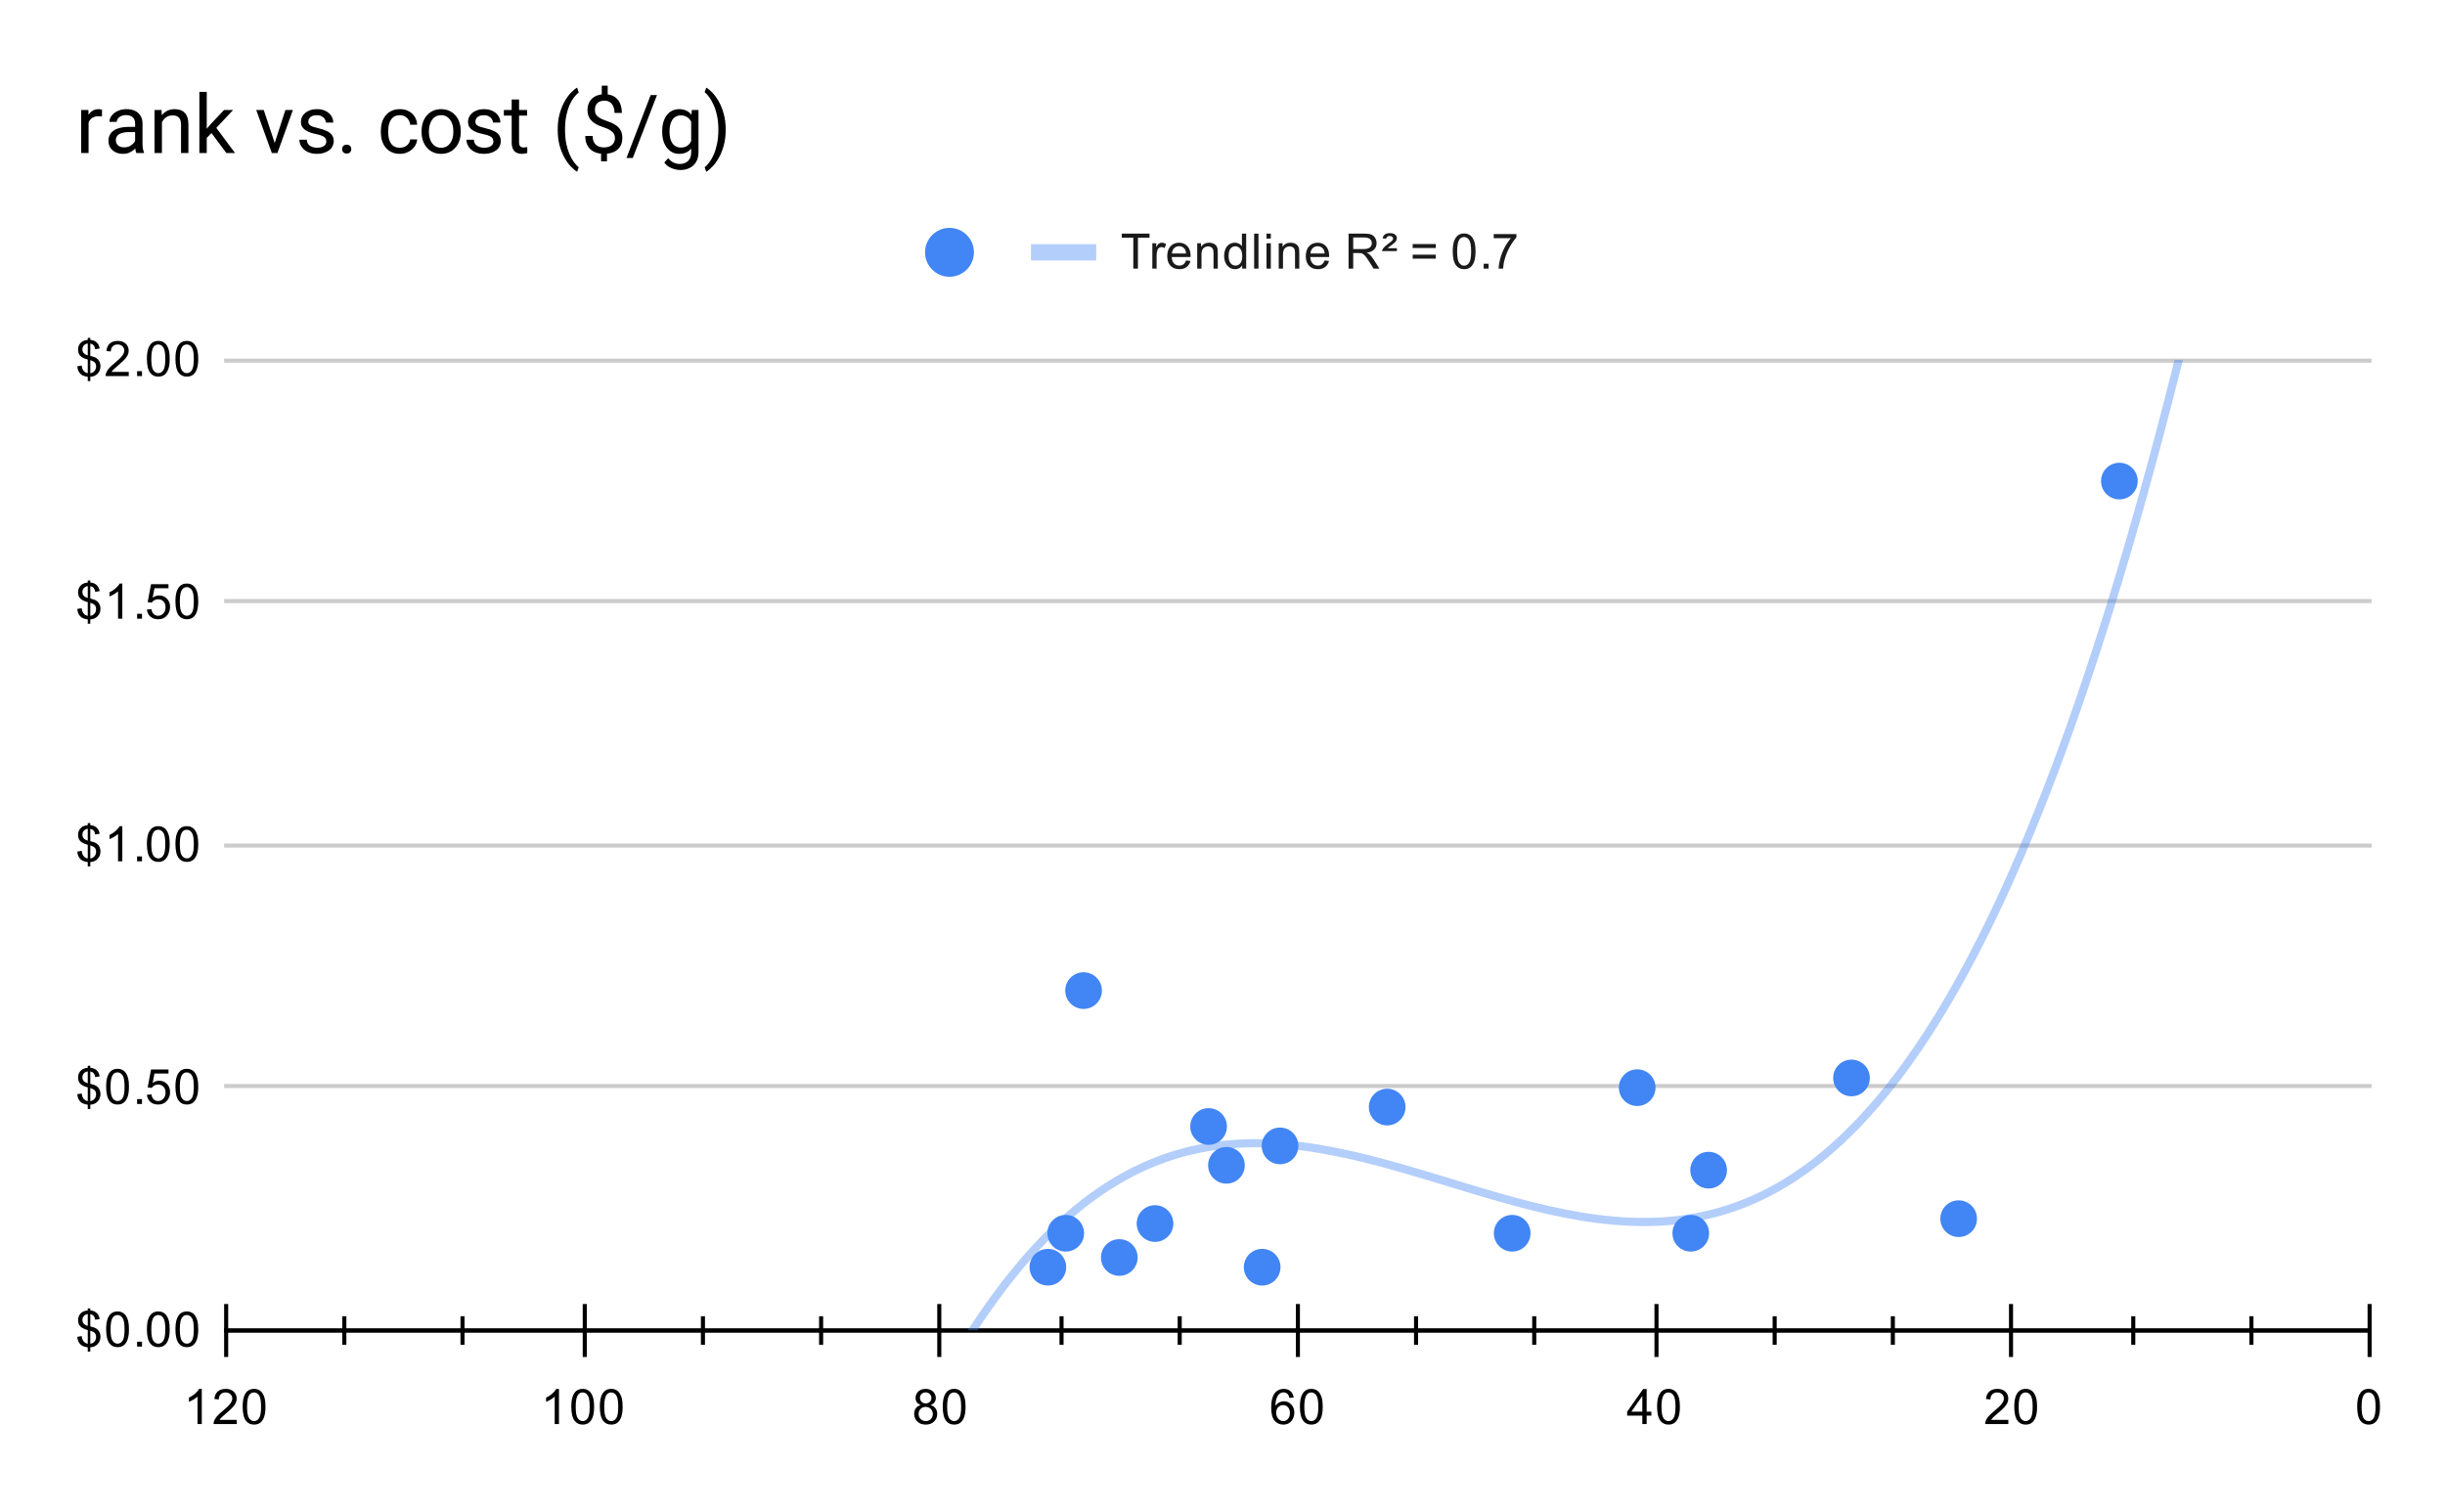 <svg version="1.1" viewBox="0.0 0.0 600.0 371.0" fill="none" stroke="none" stroke-linecap="square" stroke-miterlimit="10" width="600" height="371" xmlns:xlink="http://www.w3.org/1999/xlink" xmlns="http://www.w3.org/2000/svg"><path fill="#ffffff" d="M0 0L600.0 0L600.0 371.0L0 371.0L0 0Z" fill-rule="nonzero"/><path stroke="#000000" stroke-width="1.0" stroke-linecap="butt" stroke-opacity="0.0" d="M552.5 88.5L552.5 326.5" fill-rule="nonzero"/><path stroke="#000000" stroke-width="1.0" stroke-linecap="butt" stroke-opacity="0.0" d="M523.5 88.5L523.5 326.5" fill-rule="nonzero"/><path stroke="#000000" stroke-width="1.0" stroke-linecap="butt" stroke-opacity="0.0" d="M464.5 88.5L464.5 326.5" fill-rule="nonzero"/><path stroke="#000000" stroke-width="1.0" stroke-linecap="butt" stroke-opacity="0.0" d="M435.5 88.5L435.5 326.5" fill-rule="nonzero"/><path stroke="#000000" stroke-width="1.0" stroke-linecap="butt" stroke-opacity="0.0" d="M376.5 88.5L376.5 326.5" fill-rule="nonzero"/><path stroke="#000000" stroke-width="1.0" stroke-linecap="butt" stroke-opacity="0.0" d="M347.5 88.5L347.5 326.5" fill-rule="nonzero"/><path stroke="#000000" stroke-width="1.0" stroke-linecap="butt" stroke-opacity="0.0" d="M289.5 88.5L289.5 326.5" fill-rule="nonzero"/><path stroke="#000000" stroke-width="1.0" stroke-linecap="butt" stroke-opacity="0.0" d="M260.5 88.5L260.5 326.5" fill-rule="nonzero"/><path stroke="#000000" stroke-width="1.0" stroke-linecap="butt" stroke-opacity="0.0" d="M201.5 88.5L201.5 326.5" fill-rule="nonzero"/><path stroke="#000000" stroke-width="1.0" stroke-linecap="butt" stroke-opacity="0.0" d="M172.5 88.5L172.5 326.5" fill-rule="nonzero"/><path stroke="#000000" stroke-width="1.0" stroke-linecap="butt" stroke-opacity="0.0" d="M113.5 88.5L113.5 326.5" fill-rule="nonzero"/><path stroke="#000000" stroke-width="1.0" stroke-linecap="butt" stroke-opacity="0.0" d="M84.5 88.5L84.5 326.5" fill-rule="nonzero"/><path stroke="#333333" stroke-width="1.0" stroke-linecap="butt" d="M55.5 326.5L581.5 326.5" fill-rule="nonzero"/><path stroke="#cccccc" stroke-width="1.0" stroke-linecap="butt" d="M55.5 266.5L581.5 266.5" fill-rule="nonzero"/><path stroke="#cccccc" stroke-width="1.0" stroke-linecap="butt" d="M55.5 207.5L581.5 207.5" fill-rule="nonzero"/><path stroke="#cccccc" stroke-width="1.0" stroke-linecap="butt" d="M55.5 147.5L581.5 147.5" fill-rule="nonzero"/><path stroke="#cccccc" stroke-width="1.0" stroke-linecap="butt" d="M55.5 88.5L581.5 88.5" fill-rule="nonzero"/><path stroke="#000000" stroke-width="1.0" stroke-linecap="butt" stroke-opacity="0.0" d="M55.5 306.5L581.5 306.5" fill-rule="nonzero"/><path stroke="#000000" stroke-width="1.0" stroke-linecap="butt" stroke-opacity="0.0" d="M55.5 286.5L581.5 286.5" fill-rule="nonzero"/><path stroke="#000000" stroke-width="1.0" stroke-linecap="butt" stroke-opacity="0.0" d="M55.5 247.5L581.5 247.5" fill-rule="nonzero"/><path stroke="#000000" stroke-width="1.0" stroke-linecap="butt" stroke-opacity="0.0" d="M55.5 227.5L581.5 227.5" fill-rule="nonzero"/><path stroke="#000000" stroke-width="1.0" stroke-linecap="butt" stroke-opacity="0.0" d="M55.5 187.5L581.5 187.5" fill-rule="nonzero"/><path stroke="#000000" stroke-width="1.0" stroke-linecap="butt" stroke-opacity="0.0" d="M55.5 167.5L581.5 167.5" fill-rule="nonzero"/><path stroke="#000000" stroke-width="1.0" stroke-linecap="butt" stroke-opacity="0.0" d="M55.5 127.5L581.5 127.5" fill-rule="nonzero"/><path stroke="#000000" stroke-width="1.0" stroke-linecap="butt" stroke-opacity="0.0" d="M55.5 108.5L581.5 108.5" fill-rule="nonzero"/><path stroke="#000000" stroke-width="1.0" stroke-linecap="butt" d="M581.5 326.5L55.5 326.5" fill-rule="nonzero"/><clipPath id="id_0"><path d="M55.55 88.283L581.45 88.283L581.45 326.45L55.55 326.45L55.55 88.283Z" clip-rule="nonzero"/></clipPath><path stroke="#4285f4" stroke-width="2.0" stroke-linecap="butt" stroke-opacity="0.4" clip-path="url(#id_0)" d="M0 2197.919C0 2197.919 2.667 2153.652 4.0 2131.896C5.333 2110.141 6.667 2088.64 8.0 2067.385C9.333 2046.131 10.667 2025.129 12.0 2004.37C13.333 1983.611 14.667 1963.101 16.0 1942.831C17.333 1922.562 18.667 1902.539 20.0 1882.753C21.333 1862.968 22.667 1843.426 24.0 1824.119C25.333 1804.811 26.667 1785.745 28.0 1766.91C29.333 1748.075 30.667 1729.478 32.0 1711.11C33.333 1692.742 34.667 1674.609 36.0 1656.702C37.333 1638.795 38.667 1621.12 40.0 1603.668C41.333 1586.216 42.667 1568.994 44.0 1551.992C45.333 1534.989 46.667 1518.213 48.0 1501.655C49.333 1485.097 50.667 1468.762 52.0 1452.641C53.333 1436.521 54.667 1420.621 56.0 1404.933C57.333 1389.245 58.667 1373.775 60.0 1358.514C61.333 1343.253 62.667 1328.206 64.0 1313.366C65.333 1298.525 66.667 1283.897 68.0 1269.471C69.333 1255.046 70.667 1240.83 72.0 1226.814C73.333 1212.798 74.667 1198.989 76.0 1185.377C77.333 1171.764 78.667 1158.356 80.0 1145.141C81.333 1131.927 82.667 1118.914 84.0 1106.092C85.333 1093.27 86.667 1080.646 88.0 1068.21C89.333 1055.775 90.667 1043.534 92.0 1031.479C93.333 1019.425 94.667 1007.562 96.0 995.882C97.333 984.203 98.667 972.712 100.0 961.402C101.333 950.092 102.667 938.967 104.0 928.021C105.333 917.074 106.667 906.311 108.0 895.722C109.333 885.133 110.667 874.725 112.0 864.488C113.333 854.251 114.667 844.192 116.0 834.302C117.333 824.411 118.667 814.696 120.0 805.146C121.333 795.596 122.667 786.218 124.0 777.004C125.333 767.789 126.667 758.743 128.0 749.858C129.333 740.972 130.667 732.253 132.0 723.691C133.333 715.128 134.667 706.73 136.0 698.485C137.333 690.241 138.667 682.157 140.0 674.224C141.333 666.292 142.667 658.517 144.0 650.891C145.333 643.265 146.667 635.794 148.0 628.468C149.333 621.143 150.667 613.969 152.0 606.938C153.333 599.907 154.667 593.025 156.0 586.284C157.333 579.542 158.667 572.946 160.0 566.488C161.333 560.03 162.667 553.715 164.0 547.534C165.333 541.353 166.667 535.313 168.0 529.404C169.333 523.495 170.667 517.724 172.0 512.081C173.333 506.439 174.667 500.93 176.0 495.548C177.333 490.166 178.667 484.915 180.0 479.788C181.333 474.66 182.667 469.662 184.0 464.783C185.333 459.904 186.667 455.152 188.0 450.516C189.333 445.881 190.667 441.369 192.0 436.971C193.333 432.573 194.667 428.295 196.0 424.129C197.333 419.963 198.667 415.915 200.0 411.974C201.333 408.034 202.667 404.209 204.0 400.489C205.333 396.769 206.667 393.161 208.0 389.656C209.333 386.151 210.667 382.754 212.0 379.458C213.333 376.162 214.667 372.971 216.0 369.878C217.333 366.785 218.667 363.795 220.0 360.899C221.333 358.003 222.667 355.207 224.0 352.503C225.333 349.799 226.667 347.192 228.0 344.674C229.333 342.155 230.667 339.732 232.0 337.394C233.333 335.055 234.667 332.809 236.0 330.645C237.333 328.482 238.667 326.407 240.0 324.412C241.333 322.417 242.667 320.508 244.0 318.676C245.333 316.844 246.667 315.095 248.0 313.42C249.333 311.746 250.667 310.151 252.0 308.628C253.333 307.105 254.667 305.659 256.0 304.282C257.333 302.904 258.667 301.601 260.0 300.364C261.333 299.127 262.667 297.961 264.0 296.858C265.333 295.755 266.667 294.721 268.0 293.746C269.333 292.772 270.667 291.864 272.0 291.012C273.333 290.161 274.667 289.372 276.0 288.638C277.333 287.904 278.667 287.229 280.0 286.606C281.333 285.983 282.667 285.418 284.0 284.901C285.333 284.383 286.667 283.92 288.0 283.503C289.333 283.086 290.667 282.72 292.0 282.397C293.333 282.074 294.667 281.8 296.0 281.565C297.333 281.33 298.667 281.142 300.0 280.99C301.333 280.838 302.667 280.729 304.0 280.654C305.333 280.58 306.667 280.545 308.0 280.541C309.333 280.538 310.667 280.571 312.0 280.634C313.333 280.696 314.667 280.792 316.0 280.914C317.333 281.036 318.667 281.189 320.0 281.365C321.333 281.541 322.667 281.746 324.0 281.97C325.333 282.194 326.667 282.445 328.0 282.712C329.333 282.979 330.667 283.268 332.0 283.572C333.333 283.876 334.667 284.2 336.0 284.535C337.333 284.87 338.667 285.223 340.0 285.583C341.333 285.944 342.667 286.318 344.0 286.699C345.333 287.079 346.667 287.471 348.0 287.865C349.333 288.259 350.667 288.662 352.0 289.064C353.333 289.467 354.667 289.875 356.0 290.28C357.333 290.685 358.667 291.093 360.0 291.495C361.333 291.896 362.667 292.298 364.0 292.691C365.333 293.084 366.667 293.474 368.0 293.852C369.333 294.23 370.667 294.602 372.0 294.96C373.333 295.318 374.667 295.667 376.0 295.999C377.333 296.33 378.667 296.65 380.0 296.95C381.333 297.25 382.667 297.535 384.0 297.798C385.333 298.06 386.667 298.305 388.0 298.524C389.333 298.743 390.667 298.941 392.0 299.111C393.333 299.281 394.667 299.428 396.0 299.543C397.333 299.658 398.667 299.747 400.0 299.801C401.333 299.856 402.667 299.881 404.0 299.87C405.333 299.858 406.667 299.815 408.0 299.731C409.333 299.647 410.667 299.529 412.0 299.367C413.333 299.206 414.667 299.007 416.0 298.762C417.333 298.517 418.667 298.232 420.0 297.898C421.333 297.564 422.667 297.187 424.0 296.758C425.333 296.329 426.667 295.854 428.0 295.324C429.333 294.795 430.667 294.216 432.0 293.58C433.333 292.944 434.667 292.257 436.0 291.508C437.333 290.76 438.667 289.958 440.0 289.092C441.333 288.226 442.667 287.302 444.0 286.313C445.333 285.324 446.667 284.274 448.0 283.155C449.333 282.036 450.667 280.854 452.0 279.6C453.333 278.347 454.667 277.027 456.0 275.632C457.333 274.238 458.667 272.774 460.0 271.233C461.333 269.692 462.667 268.079 464.0 266.386C465.333 264.693 466.667 262.925 468.0 261.074C469.333 259.222 470.667 257.294 472.0 255.279C473.333 253.264 474.667 251.168 476.0 248.984C477.333 246.8 478.667 244.532 480.0 242.173C481.333 239.813 482.667 237.368 484.0 234.827C485.333 232.287 486.667 229.658 488.0 226.931C489.333 224.204 490.667 221.385 492.0 218.466C493.333 215.547 494.667 212.533 496.0 209.415C497.333 206.298 498.667 203.083 500.0 199.762C501.333 196.441 502.667 193.019 504.0 189.488C505.333 185.958 506.667 182.324 508.0 178.578C509.333 174.832 510.667 170.98 512.0 167.013C513.333 163.046 514.667 158.97 516.0 154.776C517.333 150.583 518.667 146.277 520.0 141.851C521.333 137.425 522.667 132.884 524.0 128.22C525.333 123.555 526.667 118.773 528.0 113.865C529.333 108.957 530.667 103.928 532.0 98.77C533.333 93.613 534.667 88.331 536.0 82.918C537.333 77.505 538.667 71.965 540.0 66.291C541.333 60.617 542.667 54.813 544.0 48.872C545.333 42.931 546.667 36.858 548.0 30.644C549.333 24.43 550.667 18.082 552.0 11.589C553.333 5.097 554.667 -1.532 556.0 -8.308C557.333 -15.085 558.667 -22.001 560.0 -29.067C561.333 -36.133 562.667 -43.342 564.0 -50.704C565.333 -58.065 566.667 -65.573 568.0 -73.235C569.333 -80.898 570.667 -88.71 572.0 -96.679C573.333 -104.649 574.667 -112.77 576.0 -121.053C577.333 -129.335 580.0 -146.373 580.0 -146.373" fill-rule="nonzero"/><path fill="#4285f4" clip-path="url(#id_0)" d="M524.595 118.054C524.595 120.539 522.58 122.554 520.095 122.554C517.61 122.554 515.595 120.539 515.595 118.054C515.595 115.569 517.61 113.554 520.095 113.554C522.58 113.554 524.595 115.569 524.595 118.054Z" fill-rule="nonzero"/><path fill="#4285f4" clip-path="url(#id_0)" d="M485.152 299.061C485.152 301.546 483.138 303.561 480.652 303.561C478.167 303.561 476.152 301.546 476.152 299.061C476.152 296.576 478.167 294.561 480.652 294.561C483.138 294.561 485.152 296.576 485.152 299.061Z" fill-rule="nonzero"/><path fill="#4285f4" clip-path="url(#id_0)" d="M458.858 264.527C458.858 267.012 456.843 269.027 454.358 269.027C451.872 269.027 449.858 267.012 449.858 264.527C449.858 262.041 451.872 260.027 454.358 260.027C456.843 260.027 458.858 262.041 458.858 264.527Z" fill-rule="nonzero"/><path fill="#4285f4" clip-path="url(#id_0)" d="M423.798 287.152C423.798 289.638 421.783 291.652 419.298 291.652C416.812 291.652 414.798 289.638 414.798 287.152C414.798 284.667 416.812 282.652 419.298 282.652C421.783 282.652 423.798 284.667 423.798 287.152Z" fill-rule="nonzero"/><path fill="#4285f4" clip-path="url(#id_0)" d="M419.415 302.633C419.415 305.119 417.4 307.133 414.915 307.133C412.43 307.133 410.415 305.119 410.415 302.633C410.415 300.148 412.43 298.133 414.915 298.133C417.4 298.133 419.415 300.148 419.415 302.633Z" fill-rule="nonzero"/><path fill="#4285f4" clip-path="url(#id_0)" d="M406.267 266.908C406.267 269.394 404.253 271.408 401.767 271.408C399.282 271.408 397.267 269.394 397.267 266.908C397.267 264.423 399.282 262.408 401.767 262.408C404.253 262.408 406.267 264.423 406.267 266.908Z" fill-rule="nonzero"/><path fill="#4285f4" clip-path="url(#id_0)" d="M375.59 302.633C375.59 305.119 373.575 307.133 371.09 307.133C368.605 307.133 366.59 305.119 366.59 302.633C366.59 300.148 368.605 298.133 371.09 298.133C373.575 298.133 375.59 300.148 375.59 302.633Z" fill-rule="nonzero"/><path fill="#4285f4" clip-path="url(#id_0)" d="M344.913 271.672C344.913 274.157 342.898 276.172 340.413 276.172C337.927 276.172 335.913 274.157 335.913 271.672C335.913 269.186 337.927 267.172 340.413 267.172C342.898 267.172 344.913 269.186 344.913 271.672Z" fill-rule="nonzero"/><path fill="#4285f4" clip-path="url(#id_0)" d="M318.618 281.198C318.618 283.684 316.603 285.698 314.118 285.698C311.632 285.698 309.618 283.684 309.618 281.198C309.618 278.713 311.632 276.698 314.118 276.698C316.603 276.698 318.618 278.713 318.618 281.198Z" fill-rule="nonzero"/><path fill="#4285f4" clip-path="url(#id_0)" d="M314.235 310.969C314.235 313.454 312.22 315.469 309.735 315.469C307.25 315.469 305.235 313.454 305.235 310.969C305.235 308.484 307.25 306.469 309.735 306.469C312.22 306.469 314.235 308.484 314.235 310.969Z" fill-rule="nonzero"/><path fill="#4285f4" clip-path="url(#id_0)" d="M305.47 285.962C305.47 288.447 303.455 290.462 300.97 290.462C298.485 290.462 296.47 288.447 296.47 285.962C296.47 283.476 298.485 281.462 300.97 281.462C303.455 281.462 305.47 283.476 305.47 285.962Z" fill-rule="nonzero"/><path fill="#4285f4" clip-path="url(#id_0)" d="M301.087 276.435C301.087 278.92 299.073 280.935 296.587 280.935C294.102 280.935 292.087 278.92 292.087 276.435C292.087 273.95 294.102 271.935 296.587 271.935C299.073 271.935 301.087 273.95 301.087 276.435Z" fill-rule="nonzero"/><path fill="#4285f4" clip-path="url(#id_0)" d="M287.94 300.252C287.94 302.737 285.925 304.752 283.44 304.752C280.955 304.752 278.94 302.737 278.94 300.252C278.94 297.766 280.955 295.752 283.44 295.752C285.925 295.752 287.94 297.766 287.94 300.252Z" fill-rule="nonzero"/><path fill="#4285f4" clip-path="url(#id_0)" d="M279.175 308.587C279.175 311.073 277.16 313.087 274.675 313.087C272.19 313.087 270.175 311.073 270.175 308.587C270.175 306.102 272.19 304.087 274.675 304.087C277.16 304.087 279.175 306.102 279.175 308.587Z" fill-rule="nonzero"/><path fill="#4285f4" clip-path="url(#id_0)" d="M270.41 243.092C270.41 245.577 268.395 247.592 265.91 247.592C263.425 247.592 261.41 245.577 261.41 243.092C261.41 240.606 263.425 238.592 265.91 238.592C268.395 238.592 270.41 240.606 270.41 243.092Z" fill-rule="nonzero"/><path fill="#4285f4" clip-path="url(#id_0)" d="M266.027 302.633C266.027 305.119 264.013 307.133 261.527 307.133C259.042 307.133 257.027 305.119 257.027 302.633C257.027 300.148 259.042 298.133 261.527 298.133C264.013 298.133 266.027 300.148 266.027 302.633Z" fill-rule="nonzero"/><path fill="#4285f4" clip-path="url(#id_0)" d="M261.645 310.969C261.645 313.454 259.63 315.469 257.145 315.469C254.66 315.469 252.645 313.454 252.645 310.969C252.645 308.484 254.66 306.469 257.145 306.469C259.63 306.469 261.645 308.484 261.645 310.969Z" fill-rule="nonzero"/><path stroke="#000000" stroke-width="1.0" stroke-linecap="butt" d="M552.5 329.5L552.5 323.5" fill-rule="nonzero"/><path stroke="#000000" stroke-width="1.0" stroke-linecap="butt" d="M523.5 329.5L523.5 323.5" fill-rule="nonzero"/><path stroke="#000000" stroke-width="1.0" stroke-linecap="butt" d="M464.5 329.5L464.5 323.5" fill-rule="nonzero"/><path stroke="#000000" stroke-width="1.0" stroke-linecap="butt" d="M435.5 329.5L435.5 323.5" fill-rule="nonzero"/><path stroke="#000000" stroke-width="1.0" stroke-linecap="butt" d="M376.5 329.5L376.5 323.5" fill-rule="nonzero"/><path stroke="#000000" stroke-width="1.0" stroke-linecap="butt" d="M347.5 329.5L347.5 323.5" fill-rule="nonzero"/><path stroke="#000000" stroke-width="1.0" stroke-linecap="butt" d="M289.5 329.5L289.5 323.5" fill-rule="nonzero"/><path stroke="#000000" stroke-width="1.0" stroke-linecap="butt" d="M260.5 329.5L260.5 323.5" fill-rule="nonzero"/><path stroke="#000000" stroke-width="1.0" stroke-linecap="butt" d="M201.5 329.5L201.5 323.5" fill-rule="nonzero"/><path stroke="#000000" stroke-width="1.0" stroke-linecap="butt" d="M172.5 329.5L172.5 323.5" fill-rule="nonzero"/><path stroke="#000000" stroke-width="1.0" stroke-linecap="butt" d="M113.5 329.5L113.5 323.5" fill-rule="nonzero"/><path stroke="#000000" stroke-width="1.0" stroke-linecap="butt" d="M84.5 329.5L84.5 323.5" fill-rule="nonzero"/><path stroke="#000000" stroke-width="1.0" stroke-linecap="butt" d="M581.5 332.5L581.5 320.5" fill-rule="nonzero"/><path stroke="#000000" stroke-width="1.0" stroke-linecap="butt" d="M493.5 332.5L493.5 320.5" fill-rule="nonzero"/><path stroke="#000000" stroke-width="1.0" stroke-linecap="butt" d="M406.5 332.5L406.5 320.5" fill-rule="nonzero"/><path stroke="#000000" stroke-width="1.0" stroke-linecap="butt" d="M318.5 332.5L318.5 320.5" fill-rule="nonzero"/><path stroke="#000000" stroke-width="1.0" stroke-linecap="butt" d="M230.5 332.5L230.5 320.5" fill-rule="nonzero"/><path stroke="#000000" stroke-width="1.0" stroke-linecap="butt" d="M143.5 332.5L143.5 320.5" fill-rule="nonzero"/><path stroke="#000000" stroke-width="1.0" stroke-linecap="butt" d="M55.5 332.5L55.5 320.5" fill-rule="nonzero"/><path fill="#000000" d="M21.534 331.684L21.534 330.637Q20.753 330.528 20.253 330.278Q19.753 330.028 19.394 329.466Q19.034 328.887 18.972 328.059L20.034 327.872Q20.159 328.716 20.472 329.106Q20.925 329.669 21.534 329.747L21.534 326.387Q20.894 326.262 20.206 325.872Q19.706 325.591 19.425 325.106Q19.159 324.606 19.159 323.966Q19.159 322.841 19.956 322.153Q20.488 321.684 21.534 321.575L21.534 321.075L22.159 321.075L22.159 321.575Q23.081 321.653 23.613 322.106Q24.316 322.684 24.456 323.684L23.363 323.856Q23.269 323.231 22.972 322.903Q22.675 322.575 22.159 322.466L22.159 325.497Q22.956 325.7 23.222 325.809Q23.706 326.028 24.019 326.341Q24.331 326.653 24.488 327.091Q24.659 327.512 24.659 328.012Q24.659 329.106 23.956 329.841Q23.269 330.575 22.159 330.622L22.159 331.684L21.534 331.684ZM21.534 322.45Q20.925 322.544 20.566 322.95Q20.222 323.341 20.222 323.887Q20.222 324.419 20.519 324.794Q20.816 325.153 21.534 325.372L21.534 322.45ZM22.159 329.747Q22.769 329.669 23.175 329.216Q23.581 328.747 23.581 328.075Q23.581 327.497 23.284 327.153Q23.003 326.809 22.159 326.528L22.159 329.747ZM26.05 326.216Q26.05 324.684 26.363 323.762Q26.675 322.825 27.284 322.325Q27.909 321.825 28.847 321.825Q29.534 321.825 30.05 322.106Q30.581 322.387 30.925 322.919Q31.269 323.434 31.456 324.184Q31.644 324.934 31.644 326.216Q31.644 327.731 31.331 328.653Q31.034 329.575 30.409 330.091Q29.8 330.591 28.847 330.591Q27.613 330.591 26.894 329.7Q26.05 328.637 26.05 326.216ZM27.128 326.216Q27.128 328.325 27.628 329.028Q28.128 329.731 28.847 329.731Q29.581 329.731 30.066 329.028Q30.566 328.325 30.566 326.216Q30.566 324.091 30.066 323.403Q29.581 322.7 28.831 322.7Q28.113 322.7 27.675 323.309Q27.128 324.091 27.128 326.216ZM33.644 330.45L33.644 329.247L34.847 329.247L34.847 330.45L33.644 330.45ZM36.05 326.216Q36.05 324.684 36.362 323.762Q36.675 322.825 37.284 322.325Q37.909 321.825 38.847 321.825Q39.534 321.825 40.05 322.106Q40.581 322.387 40.925 322.919Q41.269 323.434 41.456 324.184Q41.644 324.934 41.644 326.216Q41.644 327.731 41.331 328.653Q41.034 329.575 40.409 330.091Q39.8 330.591 38.847 330.591Q37.612 330.591 36.894 329.7Q36.05 328.637 36.05 326.216ZM37.128 326.216Q37.128 328.325 37.628 329.028Q38.128 329.731 38.847 329.731Q39.581 329.731 40.066 329.028Q40.566 328.325 40.566 326.216Q40.566 324.091 40.066 323.403Q39.581 322.7 38.831 322.7Q38.112 322.7 37.675 323.309Q37.128 324.091 37.128 326.216ZM43.05 326.216Q43.05 324.684 43.362 323.762Q43.675 322.825 44.284 322.325Q44.909 321.825 45.847 321.825Q46.534 321.825 47.05 322.106Q47.581 322.387 47.925 322.919Q48.269 323.434 48.456 324.184Q48.644 324.934 48.644 326.216Q48.644 327.731 48.331 328.653Q48.034 329.575 47.409 330.091Q46.8 330.591 45.847 330.591Q44.612 330.591 43.894 329.7Q43.05 328.637 43.05 326.216ZM44.128 326.216Q44.128 328.325 44.628 329.028Q45.128 329.731 45.847 329.731Q46.581 329.731 47.066 329.028Q47.566 328.325 47.566 326.216Q47.566 324.091 47.066 323.403Q46.581 322.7 45.831 322.7Q45.112 322.7 44.675 323.309Q44.128 324.091 44.128 326.216Z" fill-rule="nonzero"/><path fill="#000000" d="M21.534 272.143L21.534 271.096Q20.753 270.986 20.253 270.736Q19.753 270.486 19.394 269.924Q19.034 269.346 18.972 268.518L20.034 268.33Q20.159 269.174 20.472 269.565Q20.925 270.127 21.534 270.205L21.534 266.846Q20.894 266.721 20.206 266.33Q19.706 266.049 19.425 265.565Q19.159 265.065 19.159 264.424Q19.159 263.299 19.956 262.611Q20.488 262.143 21.534 262.033L21.534 261.533L22.159 261.533L22.159 262.033Q23.081 262.111 23.613 262.565Q24.316 263.143 24.456 264.143L23.363 264.315Q23.269 263.69 22.972 263.361Q22.675 263.033 22.159 262.924L22.159 265.955Q22.956 266.158 23.222 266.268Q23.706 266.486 24.019 266.799Q24.331 267.111 24.488 267.549Q24.659 267.971 24.659 268.471Q24.659 269.565 23.956 270.299Q23.269 271.033 22.159 271.08L22.159 272.143L21.534 272.143ZM21.534 262.908Q20.925 263.002 20.566 263.408Q20.222 263.799 20.222 264.346Q20.222 264.877 20.519 265.252Q20.816 265.611 21.534 265.83L21.534 262.908ZM22.159 270.205Q22.769 270.127 23.175 269.674Q23.581 269.205 23.581 268.533Q23.581 267.955 23.284 267.611Q23.003 267.268 22.159 266.986L22.159 270.205ZM26.05 266.674Q26.05 265.143 26.363 264.221Q26.675 263.283 27.284 262.783Q27.909 262.283 28.847 262.283Q29.534 262.283 30.05 262.565Q30.581 262.846 30.925 263.377Q31.269 263.893 31.456 264.643Q31.644 265.393 31.644 266.674Q31.644 268.19 31.331 269.111Q31.034 270.033 30.409 270.549Q29.8 271.049 28.847 271.049Q27.613 271.049 26.894 270.158Q26.05 269.096 26.05 266.674ZM27.128 266.674Q27.128 268.783 27.628 269.486Q28.128 270.19 28.847 270.19Q29.581 270.19 30.066 269.486Q30.566 268.783 30.566 266.674Q30.566 264.549 30.066 263.861Q29.581 263.158 28.831 263.158Q28.113 263.158 27.675 263.768Q27.128 264.549 27.128 266.674ZM33.644 270.908L33.644 269.705L34.847 269.705L34.847 270.908L33.644 270.908ZM36.05 268.658L37.159 268.565Q37.284 269.377 37.722 269.783Q38.175 270.19 38.816 270.19Q39.566 270.19 40.097 269.611Q40.628 269.033 40.628 268.096Q40.628 267.19 40.112 266.674Q39.612 266.143 38.784 266.143Q38.284 266.143 37.862 266.377Q37.456 266.611 37.222 266.971L36.237 266.846L37.066 262.44L41.347 262.44L41.347 263.44L37.909 263.44L37.456 265.752Q38.222 265.205 39.066 265.205Q40.191 265.205 40.956 265.986Q41.737 266.768 41.737 268.002Q41.737 269.158 41.066 270.018Q40.237 271.049 38.816 271.049Q37.644 271.049 36.894 270.393Q36.159 269.736 36.05 268.658ZM43.05 266.674Q43.05 265.143 43.362 264.221Q43.675 263.283 44.284 262.783Q44.909 262.283 45.847 262.283Q46.534 262.283 47.05 262.565Q47.581 262.846 47.925 263.377Q48.269 263.893 48.456 264.643Q48.644 265.393 48.644 266.674Q48.644 268.19 48.331 269.111Q48.034 270.033 47.409 270.549Q46.8 271.049 45.847 271.049Q44.612 271.049 43.894 270.158Q43.05 269.096 43.05 266.674ZM44.128 266.674Q44.128 268.783 44.628 269.486Q45.128 270.19 45.847 270.19Q46.581 270.19 47.066 269.486Q47.566 268.783 47.566 266.674Q47.566 264.549 47.066 263.861Q46.581 263.158 45.831 263.158Q45.112 263.158 44.675 263.768Q44.128 264.549 44.128 266.674Z" fill-rule="nonzero"/><path fill="#000000" d="M21.534 212.601L21.534 211.554Q20.753 211.445 20.253 211.195Q19.753 210.945 19.394 210.382Q19.034 209.804 18.972 208.976L20.034 208.789Q20.159 209.632 20.472 210.023Q20.925 210.585 21.534 210.664L21.534 207.304Q20.894 207.179 20.206 206.789Q19.706 206.507 19.425 206.023Q19.159 205.523 19.159 204.882Q19.159 203.757 19.956 203.07Q20.488 202.601 21.534 202.492L21.534 201.992L22.159 201.992L22.159 202.492Q23.081 202.57 23.613 203.023Q24.316 203.601 24.456 204.601L23.363 204.773Q23.269 204.148 22.972 203.82Q22.675 203.492 22.159 203.382L22.159 206.414Q22.956 206.617 23.222 206.726Q23.706 206.945 24.019 207.257Q24.331 207.57 24.488 208.007Q24.659 208.429 24.659 208.929Q24.659 210.023 23.956 210.757Q23.269 211.492 22.159 211.539L22.159 212.601L21.534 212.601ZM21.534 203.367Q20.925 203.46 20.566 203.867Q20.222 204.257 20.222 204.804Q20.222 205.335 20.519 205.71Q20.816 206.07 21.534 206.289L21.534 203.367ZM22.159 210.664Q22.769 210.585 23.175 210.132Q23.581 209.664 23.581 208.992Q23.581 208.414 23.284 208.07Q23.003 207.726 22.159 207.445L22.159 210.664ZM30.019 211.367L28.972 211.367L28.972 204.648Q28.581 205.007 27.956 205.382Q27.347 205.742 26.863 205.914L26.863 204.898Q27.738 204.476 28.394 203.898Q29.066 203.304 29.347 202.742L30.019 202.742L30.019 211.367ZM33.644 211.367L33.644 210.164L34.847 210.164L34.847 211.367L33.644 211.367ZM36.05 207.132Q36.05 205.601 36.362 204.679Q36.675 203.742 37.284 203.242Q37.909 202.742 38.847 202.742Q39.534 202.742 40.05 203.023Q40.581 203.304 40.925 203.835Q41.269 204.351 41.456 205.101Q41.644 205.851 41.644 207.132Q41.644 208.648 41.331 209.57Q41.034 210.492 40.409 211.007Q39.8 211.507 38.847 211.507Q37.612 211.507 36.894 210.617Q36.05 209.554 36.05 207.132ZM37.128 207.132Q37.128 209.242 37.628 209.945Q38.128 210.648 38.847 210.648Q39.581 210.648 40.066 209.945Q40.566 209.242 40.566 207.132Q40.566 205.007 40.066 204.32Q39.581 203.617 38.831 203.617Q38.112 203.617 37.675 204.226Q37.128 205.007 37.128 207.132ZM43.05 207.132Q43.05 205.601 43.362 204.679Q43.675 203.742 44.284 203.242Q44.909 202.742 45.847 202.742Q46.534 202.742 47.05 203.023Q47.581 203.304 47.925 203.835Q48.269 204.351 48.456 205.101Q48.644 205.851 48.644 207.132Q48.644 208.648 48.331 209.57Q48.034 210.492 47.409 211.007Q46.8 211.507 45.847 211.507Q44.612 211.507 43.894 210.617Q43.05 209.554 43.05 207.132ZM44.128 207.132Q44.128 209.242 44.628 209.945Q45.128 210.648 45.847 210.648Q46.581 210.648 47.066 209.945Q47.566 209.242 47.566 207.132Q47.566 205.007 47.066 204.32Q46.581 203.617 45.831 203.617Q45.112 203.617 44.675 204.226Q44.128 205.007 44.128 207.132Z" fill-rule="nonzero"/><path fill="#000000" d="M21.534 153.059L21.534 152.012Q20.753 151.903 20.253 151.653Q19.753 151.403 19.394 150.841Q19.034 150.262 18.972 149.434L20.034 149.247Q20.159 150.091 20.472 150.481Q20.925 151.044 21.534 151.122L21.534 147.762Q20.894 147.637 20.206 147.247Q19.706 146.966 19.425 146.481Q19.159 145.981 19.159 145.341Q19.159 144.216 19.956 143.528Q20.488 143.059 21.534 142.95L21.534 142.45L22.159 142.45L22.159 142.95Q23.081 143.028 23.613 143.481Q24.316 144.059 24.456 145.059L23.363 145.231Q23.269 144.606 22.972 144.278Q22.675 143.95 22.159 143.841L22.159 146.872Q22.956 147.075 23.222 147.184Q23.706 147.403 24.019 147.716Q24.331 148.028 24.488 148.466Q24.659 148.887 24.659 149.387Q24.659 150.481 23.956 151.216Q23.269 151.95 22.159 151.997L22.159 153.059L21.534 153.059ZM21.534 143.825Q20.925 143.919 20.566 144.325Q20.222 144.716 20.222 145.262Q20.222 145.794 20.519 146.169Q20.816 146.528 21.534 146.747L21.534 143.825ZM22.159 151.122Q22.769 151.044 23.175 150.591Q23.581 150.122 23.581 149.45Q23.581 148.872 23.284 148.528Q23.003 148.184 22.159 147.903L22.159 151.122ZM30.019 151.825L28.972 151.825L28.972 145.106Q28.581 145.466 27.956 145.841Q27.347 146.2 26.863 146.372L26.863 145.356Q27.738 144.934 28.394 144.356Q29.066 143.762 29.347 143.2L30.019 143.2L30.019 151.825ZM33.644 151.825L33.644 150.622L34.847 150.622L34.847 151.825L33.644 151.825ZM36.05 149.575L37.159 149.481Q37.284 150.294 37.722 150.7Q38.175 151.106 38.816 151.106Q39.566 151.106 40.097 150.528Q40.628 149.95 40.628 149.012Q40.628 148.106 40.112 147.591Q39.612 147.059 38.784 147.059Q38.284 147.059 37.862 147.294Q37.456 147.528 37.222 147.887L36.237 147.762L37.066 143.356L41.347 143.356L41.347 144.356L37.909 144.356L37.456 146.669Q38.222 146.122 39.066 146.122Q40.191 146.122 40.956 146.903Q41.737 147.684 41.737 148.919Q41.737 150.075 41.066 150.934Q40.237 151.966 38.816 151.966Q37.644 151.966 36.894 151.309Q36.159 150.653 36.05 149.575ZM43.05 147.591Q43.05 146.059 43.362 145.137Q43.675 144.2 44.284 143.7Q44.909 143.2 45.847 143.2Q46.534 143.2 47.05 143.481Q47.581 143.762 47.925 144.294Q48.269 144.809 48.456 145.559Q48.644 146.309 48.644 147.591Q48.644 149.106 48.331 150.028Q48.034 150.95 47.409 151.466Q46.8 151.966 45.847 151.966Q44.612 151.966 43.894 151.075Q43.05 150.012 43.05 147.591ZM44.128 147.591Q44.128 149.7 44.628 150.403Q45.128 151.106 45.847 151.106Q46.581 151.106 47.066 150.403Q47.566 149.7 47.566 147.591Q47.566 145.466 47.066 144.778Q46.581 144.075 45.831 144.075Q45.112 144.075 44.675 144.684Q44.128 145.466 44.128 147.591Z" fill-rule="nonzero"/><path fill="#000000" d="M21.534 93.518L21.534 92.471Q20.753 92.361 20.253 92.111Q19.753 91.861 19.394 91.299Q19.034 90.721 18.972 89.893L20.034 89.705Q20.159 90.549 20.472 90.94Q20.925 91.502 21.534 91.58L21.534 88.221Q20.894 88.096 20.206 87.705Q19.706 87.424 19.425 86.94Q19.159 86.44 19.159 85.799Q19.159 84.674 19.956 83.986Q20.488 83.518 21.534 83.408L21.534 82.908L22.159 82.908L22.159 83.408Q23.081 83.486 23.613 83.94Q24.316 84.518 24.456 85.518L23.363 85.69Q23.269 85.065 22.972 84.736Q22.675 84.408 22.159 84.299L22.159 87.33Q22.956 87.533 23.222 87.643Q23.706 87.861 24.019 88.174Q24.331 88.486 24.488 88.924Q24.659 89.346 24.659 89.846Q24.659 90.94 23.956 91.674Q23.269 92.408 22.159 92.455L22.159 93.518L21.534 93.518ZM21.534 84.283Q20.925 84.377 20.566 84.783Q20.222 85.174 20.222 85.721Q20.222 86.252 20.519 86.627Q20.816 86.986 21.534 87.205L21.534 84.283ZM22.159 91.58Q22.769 91.502 23.175 91.049Q23.581 90.58 23.581 89.908Q23.581 89.33 23.284 88.986Q23.003 88.643 22.159 88.361L22.159 91.58ZM31.597 91.268L31.597 92.283L25.909 92.283Q25.909 91.908 26.034 91.549Q26.253 90.971 26.722 90.408Q27.206 89.846 28.113 89.111Q29.519 87.955 30.003 87.283Q30.503 86.611 30.503 86.018Q30.503 85.393 30.05 84.971Q29.597 84.533 28.878 84.533Q28.113 84.533 27.659 84.986Q27.206 85.44 27.191 86.252L26.113 86.143Q26.222 84.924 26.941 84.299Q27.675 83.658 28.909 83.658Q30.144 83.658 30.863 84.346Q31.581 85.033 31.581 86.049Q31.581 86.565 31.363 87.065Q31.159 87.549 30.659 88.111Q30.175 88.658 29.05 89.611Q28.097 90.408 27.816 90.705Q27.55 90.986 27.378 91.268L31.597 91.268ZM33.644 92.283L33.644 91.08L34.847 91.08L34.847 92.283L33.644 92.283ZM36.05 88.049Q36.05 86.518 36.362 85.596Q36.675 84.658 37.284 84.158Q37.909 83.658 38.847 83.658Q39.534 83.658 40.05 83.94Q40.581 84.221 40.925 84.752Q41.269 85.268 41.456 86.018Q41.644 86.768 41.644 88.049Q41.644 89.565 41.331 90.486Q41.034 91.408 40.409 91.924Q39.8 92.424 38.847 92.424Q37.612 92.424 36.894 91.533Q36.05 90.471 36.05 88.049ZM37.128 88.049Q37.128 90.158 37.628 90.861Q38.128 91.565 38.847 91.565Q39.581 91.565 40.066 90.861Q40.566 90.158 40.566 88.049Q40.566 85.924 40.066 85.236Q39.581 84.533 38.831 84.533Q38.112 84.533 37.675 85.143Q37.128 85.924 37.128 88.049ZM43.05 88.049Q43.05 86.518 43.362 85.596Q43.675 84.658 44.284 84.158Q44.909 83.658 45.847 83.658Q46.534 83.658 47.05 83.94Q47.581 84.221 47.925 84.752Q48.269 85.268 48.456 86.018Q48.644 86.768 48.644 88.049Q48.644 89.565 48.331 90.486Q48.034 91.408 47.409 91.924Q46.8 92.424 45.847 92.424Q44.612 92.424 43.894 91.533Q43.05 90.471 43.05 88.049ZM44.128 88.049Q44.128 90.158 44.628 90.861Q45.128 91.565 45.847 91.565Q46.581 91.565 47.066 90.861Q47.566 90.158 47.566 88.049Q47.566 85.924 47.066 85.236Q46.581 84.533 45.831 84.533Q45.112 84.533 44.675 85.143Q44.128 85.924 44.128 88.049Z" fill-rule="nonzero"/><path fill="#000000" d="M578.45 345.216Q578.45 343.684 578.763 342.762Q579.075 341.825 579.684 341.325Q580.309 340.825 581.247 340.825Q581.934 340.825 582.45 341.106Q582.981 341.387 583.325 341.919Q583.669 342.434 583.856 343.184Q584.044 343.934 584.044 345.216Q584.044 346.731 583.731 347.653Q583.434 348.575 582.809 349.091Q582.2 349.591 581.247 349.591Q580.013 349.591 579.294 348.7Q578.45 347.637 578.45 345.216ZM579.528 345.216Q579.528 347.325 580.028 348.028Q580.528 348.731 581.247 348.731Q581.981 348.731 582.466 348.028Q582.966 347.325 582.966 345.216Q582.966 343.091 582.466 342.403Q581.981 341.7 581.231 341.7Q580.513 341.7 580.075 342.309Q579.528 343.091 579.528 345.216Z" fill-rule="nonzero"/><path fill="#000000" d="M492.847 348.434L492.847 349.45L487.159 349.45Q487.159 349.075 487.284 348.716Q487.503 348.137 487.972 347.575Q488.456 347.012 489.363 346.278Q490.769 345.122 491.253 344.45Q491.753 343.778 491.753 343.184Q491.753 342.559 491.3 342.137Q490.847 341.7 490.128 341.7Q489.363 341.7 488.909 342.153Q488.456 342.606 488.441 343.419L487.363 343.309Q487.472 342.091 488.191 341.466Q488.925 340.825 490.159 340.825Q491.394 340.825 492.113 341.512Q492.831 342.2 492.831 343.216Q492.831 343.731 492.613 344.231Q492.409 344.716 491.909 345.278Q491.425 345.825 490.3 346.778Q489.347 347.575 489.066 347.872Q488.8 348.153 488.628 348.434L492.847 348.434ZM494.3 345.216Q494.3 343.684 494.613 342.762Q494.925 341.825 495.534 341.325Q496.159 340.825 497.097 340.825Q497.784 340.825 498.3 341.106Q498.831 341.387 499.175 341.919Q499.519 342.434 499.706 343.184Q499.894 343.934 499.894 345.216Q499.894 346.731 499.581 347.653Q499.284 348.575 498.659 349.091Q498.05 349.591 497.097 349.591Q495.863 349.591 495.144 348.7Q494.3 347.637 494.3 345.216ZM495.378 345.216Q495.378 347.325 495.878 348.028Q496.378 348.731 497.097 348.731Q497.831 348.731 498.316 348.028Q498.816 347.325 498.816 345.216Q498.816 343.091 498.316 342.403Q497.831 341.7 497.081 341.7Q496.363 341.7 495.925 342.309Q495.378 343.091 495.378 345.216Z" fill-rule="nonzero"/><path fill="#000000" d="M403.025 349.45L403.025 347.387L399.306 347.387L399.306 346.419L403.228 340.856L404.087 340.856L404.087 346.419L405.244 346.419L405.244 347.387L404.087 347.387L404.087 349.45L403.025 349.45ZM403.025 346.419L403.025 342.559L400.337 346.419L403.025 346.419ZM406.65 345.216Q406.65 343.684 406.962 342.762Q407.275 341.825 407.884 341.325Q408.509 340.825 409.447 340.825Q410.134 340.825 410.65 341.106Q411.181 341.387 411.525 341.919Q411.869 342.434 412.056 343.184Q412.244 343.934 412.244 345.216Q412.244 346.731 411.931 347.653Q411.634 348.575 411.009 349.091Q410.4 349.591 409.447 349.591Q408.212 349.591 407.494 348.7Q406.65 347.637 406.65 345.216ZM407.728 345.216Q407.728 347.325 408.228 348.028Q408.728 348.731 409.447 348.731Q410.181 348.731 410.666 348.028Q411.166 347.325 411.166 345.216Q411.166 343.091 410.666 342.403Q410.181 341.7 409.431 341.7Q408.712 341.7 408.275 342.309Q407.728 343.091 407.728 345.216Z" fill-rule="nonzero"/><path fill="#000000" d="M317.469 342.966L316.422 343.044Q316.281 342.419 316.031 342.137Q315.594 341.684 314.969 341.684Q314.469 341.684 314.078 341.966Q313.594 342.341 313.297 343.044Q313.016 343.731 313.0 345.012Q313.375 344.434 313.922 344.153Q314.484 343.872 315.094 343.872Q316.141 343.872 316.875 344.653Q317.625 345.434 317.625 346.653Q317.625 347.466 317.266 348.169Q316.922 348.856 316.312 349.231Q315.703 349.591 314.938 349.591Q313.609 349.591 312.781 348.622Q311.953 347.653 311.953 345.434Q311.953 342.934 312.875 341.809Q313.672 340.825 315.031 340.825Q316.047 340.825 316.688 341.403Q317.344 341.966 317.469 342.966ZM313.172 346.669Q313.172 347.216 313.391 347.716Q313.625 348.2 314.031 348.466Q314.453 348.731 314.922 348.731Q315.578 348.731 316.062 348.2Q316.547 347.653 316.547 346.731Q316.547 345.841 316.062 345.325Q315.594 344.809 314.875 344.809Q314.156 344.809 313.656 345.325Q313.172 345.841 313.172 346.669ZM319.0 345.216Q319.0 343.684 319.312 342.762Q319.625 341.825 320.234 341.325Q320.859 340.825 321.797 340.825Q322.484 340.825 323.0 341.106Q323.531 341.387 323.875 341.919Q324.219 342.434 324.406 343.184Q324.594 343.934 324.594 345.216Q324.594 346.731 324.281 347.653Q323.984 348.575 323.359 349.091Q322.75 349.591 321.797 349.591Q320.562 349.591 319.844 348.7Q319.0 347.637 319.0 345.216ZM320.078 345.216Q320.078 347.325 320.578 348.028Q321.078 348.731 321.797 348.731Q322.531 348.731 323.016 348.028Q323.516 347.325 323.516 345.216Q323.516 343.091 323.016 342.403Q322.531 341.7 321.781 341.7Q321.062 341.7 320.625 342.309Q320.078 343.091 320.078 345.216Z" fill-rule="nonzero"/><path fill="#000000" d="M225.975 344.794Q225.319 344.544 224.991 344.106Q224.678 343.653 224.678 343.044Q224.678 342.106 225.35 341.466Q226.037 340.825 227.147 340.825Q228.272 340.825 228.959 341.481Q229.647 342.137 229.647 343.075Q229.647 343.669 229.334 344.106Q229.022 344.544 228.381 344.794Q229.178 345.044 229.584 345.622Q229.991 346.2 229.991 346.997Q229.991 348.091 229.209 348.841Q228.444 349.591 227.162 349.591Q225.897 349.591 225.116 348.841Q224.334 348.091 224.334 346.966Q224.334 346.122 224.756 345.559Q225.194 344.997 225.975 344.794ZM225.756 342.997Q225.756 343.606 226.147 343.997Q226.553 344.387 227.178 344.387Q227.787 344.387 228.178 344.012Q228.569 343.622 228.569 343.059Q228.569 342.481 228.162 342.091Q227.756 341.684 227.162 341.684Q226.553 341.684 226.147 342.075Q225.756 342.466 225.756 342.997ZM225.428 346.966Q225.428 347.419 225.631 347.841Q225.85 348.262 226.272 348.497Q226.694 348.731 227.178 348.731Q227.928 348.731 228.412 348.247Q228.912 347.762 228.912 347.012Q228.912 346.247 228.412 345.747Q227.912 345.247 227.147 345.247Q226.397 345.247 225.912 345.747Q225.428 346.231 225.428 346.966ZM231.35 345.216Q231.35 343.684 231.662 342.762Q231.975 341.825 232.584 341.325Q233.209 340.825 234.147 340.825Q234.834 340.825 235.35 341.106Q235.881 341.387 236.225 341.919Q236.569 342.434 236.756 343.184Q236.944 343.934 236.944 345.216Q236.944 346.731 236.631 347.653Q236.334 348.575 235.709 349.091Q235.1 349.591 234.147 349.591Q232.912 349.591 232.194 348.7Q231.35 347.637 231.35 345.216ZM232.428 345.216Q232.428 347.325 232.928 348.028Q233.428 348.731 234.147 348.731Q234.881 348.731 235.366 348.028Q235.866 347.325 235.866 345.216Q235.866 343.091 235.366 342.403Q234.881 341.7 234.131 341.7Q233.412 341.7 232.975 342.309Q232.428 343.091 232.428 345.216Z" fill-rule="nonzero"/><path fill="#000000" d="M137.169 349.45L136.122 349.45L136.122 342.731Q135.731 343.091 135.106 343.466Q134.497 343.825 134.012 343.997L134.012 342.981Q134.887 342.559 135.544 341.981Q136.216 341.387 136.497 340.825L137.169 340.825L137.169 349.45ZM140.2 345.216Q140.2 343.684 140.512 342.762Q140.825 341.825 141.434 341.325Q142.059 340.825 142.997 340.825Q143.684 340.825 144.2 341.106Q144.731 341.387 145.075 341.919Q145.419 342.434 145.606 343.184Q145.794 343.934 145.794 345.216Q145.794 346.731 145.481 347.653Q145.184 348.575 144.559 349.091Q143.95 349.591 142.997 349.591Q141.762 349.591 141.044 348.7Q140.2 347.637 140.2 345.216ZM141.278 345.216Q141.278 347.325 141.778 348.028Q142.278 348.731 142.997 348.731Q143.731 348.731 144.216 348.028Q144.716 347.325 144.716 345.216Q144.716 343.091 144.216 342.403Q143.731 341.7 142.981 341.7Q142.262 341.7 141.825 342.309Q141.278 343.091 141.278 345.216ZM147.2 345.216Q147.2 343.684 147.512 342.762Q147.825 341.825 148.434 341.325Q149.059 340.825 149.997 340.825Q150.684 340.825 151.2 341.106Q151.731 341.387 152.075 341.919Q152.419 342.434 152.606 343.184Q152.794 343.934 152.794 345.216Q152.794 346.731 152.481 347.653Q152.184 348.575 151.559 349.091Q150.95 349.591 149.997 349.591Q148.762 349.591 148.044 348.7Q147.2 347.637 147.2 345.216ZM148.278 345.216Q148.278 347.325 148.778 348.028Q149.278 348.731 149.997 348.731Q150.731 348.731 151.216 348.028Q151.716 347.325 151.716 345.216Q151.716 343.091 151.216 342.403Q150.731 341.7 149.981 341.7Q149.262 341.7 148.825 342.309Q148.278 343.091 148.278 345.216Z" fill-rule="nonzero"/><path fill="#000000" d="M49.519 349.45L48.472 349.45L48.472 342.731Q48.081 343.091 47.456 343.466Q46.847 343.825 46.362 343.997L46.362 342.981Q47.237 342.559 47.894 341.981Q48.566 341.387 48.847 340.825L49.519 340.825L49.519 349.45ZM58.097 348.434L58.097 349.45L52.409 349.45Q52.409 349.075 52.534 348.716Q52.753 348.137 53.222 347.575Q53.706 347.012 54.612 346.278Q56.019 345.122 56.503 344.45Q57.003 343.778 57.003 343.184Q57.003 342.559 56.55 342.137Q56.097 341.7 55.378 341.7Q54.612 341.7 54.159 342.153Q53.706 342.606 53.691 343.419L52.612 343.309Q52.722 342.091 53.441 341.466Q54.175 340.825 55.409 340.825Q56.644 340.825 57.362 341.512Q58.081 342.2 58.081 343.216Q58.081 343.731 57.862 344.231Q57.659 344.716 57.159 345.278Q56.675 345.825 55.55 346.778Q54.597 347.575 54.316 347.872Q54.05 348.153 53.878 348.434L58.097 348.434ZM59.55 345.216Q59.55 343.684 59.862 342.762Q60.175 341.825 60.784 341.325Q61.409 340.825 62.347 340.825Q63.034 340.825 63.55 341.106Q64.081 341.387 64.425 341.919Q64.769 342.434 64.956 343.184Q65.144 343.934 65.144 345.216Q65.144 346.731 64.831 347.653Q64.534 348.575 63.909 349.091Q63.3 349.591 62.347 349.591Q61.112 349.591 60.394 348.7Q59.55 347.637 59.55 345.216ZM60.628 345.216Q60.628 347.325 61.128 348.028Q61.628 348.731 62.347 348.731Q63.081 348.731 63.566 348.028Q64.066 347.325 64.066 345.216Q64.066 343.091 63.566 342.403Q63.081 341.7 62.331 341.7Q61.612 341.7 61.175 342.309Q60.628 343.091 60.628 345.216Z" fill-rule="nonzero"/><path fill="#4285f4" d="M239.0 61.917C239.0 65.23 236.314 67.917 233.0 67.917C229.686 67.917 227.0 65.23 227.0 61.917C227.0 58.603 229.686 55.917 233.0 55.917C236.314 55.917 239.0 58.603 239.0 61.917Z" fill-rule="nonzero"/><path stroke="#4285f4" stroke-width="4.0" stroke-linecap="butt" stroke-opacity="0.4" d="M255.0 61.917L267.0 61.917" fill-rule="nonzero"/><path fill="#1a1a1a" d="M278.109 65.917L278.109 58.339L275.281 58.339L275.281 57.323L282.094 57.323L282.094 58.339L279.25 58.339L279.25 65.917L278.109 65.917ZM282.781 65.917L282.781 59.698L283.734 59.698L283.734 60.635Q284.094 59.979 284.391 59.776Q284.703 59.557 285.078 59.557Q285.609 59.557 286.156 59.885L285.797 60.87Q285.406 60.635 285.031 60.635Q284.672 60.635 284.391 60.854Q284.125 61.057 284.016 61.432Q283.828 61.995 283.828 62.651L283.828 65.917L282.781 65.917ZM291.047 63.917L292.141 64.042Q291.891 64.995 291.188 65.526Q290.484 66.057 289.406 66.057Q288.047 66.057 287.234 65.214Q286.438 64.37 286.438 62.854Q286.438 61.292 287.25 60.432Q288.062 59.557 289.344 59.557Q290.594 59.557 291.375 60.401Q292.172 61.245 292.172 62.792Q292.172 62.885 292.172 63.073L287.531 63.073Q287.594 64.104 288.109 64.651Q288.625 65.182 289.406 65.182Q289.984 65.182 290.391 64.885Q290.812 64.573 291.047 63.917ZM287.594 62.214L291.062 62.214Q291.0 61.417 290.672 61.026Q290.156 60.417 289.359 60.417Q288.625 60.417 288.125 60.901Q287.641 61.385 287.594 62.214ZM293.797 65.917L293.797 59.698L294.734 59.698L294.734 60.573Q295.422 59.557 296.719 59.557Q297.281 59.557 297.75 59.76Q298.234 59.964 298.469 60.292Q298.703 60.62 298.797 61.057Q298.844 61.354 298.844 62.089L298.844 65.917L297.797 65.917L297.797 62.135Q297.797 61.479 297.672 61.167Q297.547 60.854 297.234 60.667Q296.922 60.464 296.5 60.464Q295.828 60.464 295.328 60.901Q294.844 61.323 294.844 62.51L294.844 65.917L293.797 65.917ZM304.828 65.917L304.828 65.135Q304.234 66.057 303.094 66.057Q302.344 66.057 301.719 65.651Q301.094 65.229 300.75 64.495Q300.406 63.76 300.406 62.807Q300.406 61.885 300.719 61.12Q301.031 60.354 301.656 59.964Q302.281 59.557 303.047 59.557Q303.609 59.557 304.047 59.792Q304.484 60.026 304.766 60.401L304.766 57.323L305.812 57.323L305.812 65.917L304.828 65.917ZM301.5 62.807Q301.5 64.01 302.0 64.604Q302.5 65.182 303.188 65.182Q303.875 65.182 304.359 64.62Q304.844 64.057 304.844 62.901Q304.844 61.62 304.344 61.026Q303.859 60.432 303.141 60.432Q302.438 60.432 301.969 61.01Q301.5 61.573 301.5 62.807ZM307.766 65.917L307.766 57.323L308.828 57.323L308.828 65.917L307.766 65.917ZM310.797 58.542L310.797 57.323L311.859 57.323L311.859 58.542L310.797 58.542ZM310.797 65.917L310.797 59.698L311.859 59.698L311.859 65.917L310.797 65.917ZM313.797 65.917L313.797 59.698L314.734 59.698L314.734 60.573Q315.422 59.557 316.719 59.557Q317.281 59.557 317.75 59.76Q318.234 59.964 318.469 60.292Q318.703 60.62 318.797 61.057Q318.844 61.354 318.844 62.089L318.844 65.917L317.797 65.917L317.797 62.135Q317.797 61.479 317.672 61.167Q317.547 60.854 317.234 60.667Q316.922 60.464 316.5 60.464Q315.828 60.464 315.328 60.901Q314.844 61.323 314.844 62.51L314.844 65.917L313.797 65.917ZM325.047 63.917L326.141 64.042Q325.891 64.995 325.188 65.526Q324.484 66.057 323.406 66.057Q322.047 66.057 321.234 65.214Q320.438 64.37 320.438 62.854Q320.438 61.292 321.25 60.432Q322.062 59.557 323.344 59.557Q324.594 59.557 325.375 60.401Q326.172 61.245 326.172 62.792Q326.172 62.885 326.172 63.073L321.531 63.073Q321.594 64.104 322.109 64.651Q322.625 65.182 323.406 65.182Q323.984 65.182 324.391 64.885Q324.812 64.573 325.047 63.917ZM321.594 62.214L325.062 62.214Q325.0 61.417 324.672 61.026Q324.156 60.417 323.359 60.417Q322.625 60.417 322.125 60.901Q321.641 61.385 321.594 62.214ZM330.938 65.917L330.938 57.323L334.75 57.323Q335.906 57.323 336.5 57.557Q337.094 57.792 337.453 58.385Q337.812 58.964 337.812 59.667Q337.812 60.589 337.219 61.214Q336.625 61.839 335.391 62.01Q335.844 62.229 336.078 62.432Q336.578 62.885 337.016 63.573L338.516 65.917L337.078 65.917L335.953 64.135Q335.453 63.354 335.125 62.948Q334.812 62.542 334.547 62.385Q334.297 62.214 334.031 62.135Q333.844 62.104 333.406 62.104L332.078 62.104L332.078 65.917L330.938 65.917ZM332.078 61.12L334.531 61.12Q335.297 61.12 335.734 60.964Q336.188 60.792 336.406 60.448Q336.641 60.089 336.641 59.667Q336.641 59.057 336.188 58.667Q335.75 58.276 334.797 58.276L332.078 58.276L332.078 61.12ZM339.141 61.62Q339.188 61.292 339.422 60.948Q339.797 60.448 340.641 59.839Q341.484 59.229 341.641 59.042Q341.859 58.807 341.859 58.557Q341.859 58.276 341.641 58.104Q341.438 57.917 341.047 57.917Q340.656 57.917 340.469 58.057Q340.281 58.182 340.156 58.573L339.266 58.479Q339.438 57.839 339.859 57.526Q340.281 57.214 341.062 57.214Q341.953 57.214 342.359 57.573Q342.781 57.917 342.781 58.417Q342.781 58.901 342.422 59.339Q342.172 59.667 341.234 60.339Q340.734 60.698 340.531 60.917L342.797 60.917L342.797 61.62L339.141 61.62ZM352.344 60.87L346.672 60.87L346.672 59.885L352.344 59.885L352.344 60.87ZM352.344 63.479L346.672 63.479L346.672 62.495L352.344 62.495L352.344 63.479ZM356.5 61.682Q356.5 60.151 356.812 59.229Q357.125 58.292 357.734 57.792Q358.359 57.292 359.297 57.292Q359.984 57.292 360.5 57.573Q361.031 57.854 361.375 58.385Q361.719 58.901 361.906 59.651Q362.094 60.401 362.094 61.682Q362.094 63.198 361.781 64.12Q361.484 65.042 360.859 65.557Q360.25 66.057 359.297 66.057Q358.062 66.057 357.344 65.167Q356.5 64.104 356.5 61.682ZM357.578 61.682Q357.578 63.792 358.078 64.495Q358.578 65.198 359.297 65.198Q360.031 65.198 360.516 64.495Q361.016 63.792 361.016 61.682Q361.016 59.557 360.516 58.87Q360.031 58.167 359.281 58.167Q358.562 58.167 358.125 58.776Q357.578 59.557 357.578 61.682ZM364.094 65.917L364.094 64.714L365.297 64.714L365.297 65.917L364.094 65.917ZM366.562 58.448L366.562 57.432L372.125 57.432L372.125 58.26Q371.312 59.135 370.5 60.589Q369.703 62.026 369.266 63.557Q368.938 64.635 368.859 65.917L367.766 65.917Q367.781 64.901 368.156 63.464Q368.547 62.026 369.25 60.698Q369.969 59.37 370.781 58.448L366.562 58.448Z" fill-rule="nonzero"/><path fill="#000000" d="M21.738 28.644L21.738 37.55L19.925 37.55L19.925 26.988L21.691 26.988L21.738 28.644ZM25.034 26.925L25.019 28.597Q24.8 28.55 24.597 28.534Q24.394 28.519 24.144 28.519Q23.519 28.519 23.034 28.722Q22.566 28.909 22.222 29.269Q21.894 29.613 21.706 30.097Q21.519 30.581 21.456 31.159L20.956 31.456Q20.956 30.503 21.144 29.659Q21.331 28.816 21.722 28.175Q22.128 27.519 22.753 27.159Q23.378 26.784 24.238 26.784Q24.425 26.784 24.675 26.831Q24.941 26.878 25.034 26.925ZM33.159 35.737L33.159 30.3Q33.159 29.675 32.909 29.222Q32.659 28.753 32.159 28.503Q31.659 28.238 30.925 28.238Q30.253 28.238 29.738 28.472Q29.222 28.706 28.925 29.097Q28.644 29.472 28.644 29.909L26.847 29.909Q26.847 29.347 27.128 28.8Q27.425 28.238 27.972 27.784Q28.534 27.331 29.3 27.066Q30.081 26.784 31.034 26.784Q32.191 26.784 33.066 27.175Q33.956 27.566 34.456 28.363Q34.972 29.144 34.972 30.316L34.972 35.237Q34.972 35.769 35.05 36.362Q35.144 36.956 35.331 37.394L35.331 37.55L33.456 37.55Q33.316 37.237 33.237 36.722Q33.159 36.191 33.159 35.737ZM33.472 31.144L33.487 32.409L31.659 32.409Q30.894 32.409 30.284 32.534Q29.675 32.659 29.269 32.909Q28.863 33.144 28.644 33.519Q28.425 33.878 28.425 34.362Q28.425 34.862 28.644 35.284Q28.878 35.691 29.331 35.925Q29.784 36.159 30.456 36.159Q31.284 36.159 31.909 35.816Q32.55 35.456 32.925 34.956Q33.3 34.441 33.331 33.972L34.112 34.831Q34.034 35.237 33.722 35.737Q33.425 36.237 32.925 36.691Q32.425 37.144 31.738 37.456Q31.05 37.753 30.191 37.753Q29.113 37.753 28.3 37.331Q27.503 36.909 27.05 36.206Q26.613 35.487 26.613 34.612Q26.613 33.753 26.941 33.112Q27.284 32.456 27.909 32.034Q28.534 31.597 29.409 31.378Q30.284 31.144 31.378 31.144L33.472 31.144ZM39.737 29.238L39.737 37.55L37.925 37.55L37.925 26.988L39.644 26.988L39.737 29.238ZM39.3 31.863L38.55 31.831Q38.566 30.753 38.878 29.831Q39.191 28.909 39.753 28.222Q40.316 27.534 41.097 27.159Q41.894 26.784 42.847 26.784Q43.628 26.784 44.253 27.003Q44.878 27.206 45.316 27.675Q45.769 28.128 46.003 28.863Q46.237 29.581 46.237 30.628L46.237 37.55L44.425 37.55L44.425 30.613Q44.425 29.769 44.175 29.269Q43.941 28.769 43.472 28.55Q43.003 28.316 42.316 28.316Q41.644 28.316 41.081 28.597Q40.534 28.878 40.128 29.378Q39.737 29.878 39.519 30.519Q39.3 31.159 39.3 31.863ZM50.737 22.55L50.737 37.55L48.925 37.55L48.925 22.55L50.737 22.55ZM57.206 26.988L52.597 31.909L50.019 34.597L49.862 32.659L51.706 30.456L54.987 26.988L57.206 26.988ZM55.55 37.55L51.784 32.503L52.722 30.894L57.675 37.55L55.55 37.55ZM67.144 35.925L70.034 26.988L71.878 26.988L68.081 37.55L66.862 37.55L67.144 35.925ZM64.722 26.988L67.706 35.972L67.909 37.55L66.706 37.55L62.878 26.988L64.722 26.988ZM80.081 34.753Q80.081 34.362 79.909 34.019Q79.737 33.675 79.206 33.409Q78.691 33.128 77.644 32.925Q76.769 32.737 76.05 32.487Q75.347 32.222 74.847 31.863Q74.362 31.503 74.097 31.019Q73.847 30.534 73.847 29.878Q73.847 29.253 74.112 28.691Q74.394 28.128 74.909 27.706Q75.425 27.269 76.144 27.034Q76.862 26.784 77.753 26.784Q79.019 26.784 79.909 27.238Q80.816 27.691 81.3 28.441Q81.784 29.175 81.784 30.081L79.972 30.081Q79.972 29.644 79.706 29.238Q79.456 28.816 78.956 28.55Q78.472 28.269 77.753 28.269Q77.003 28.269 76.534 28.503Q76.081 28.738 75.862 29.097Q75.659 29.441 75.659 29.831Q75.659 30.113 75.753 30.347Q75.862 30.581 76.128 30.769Q76.394 30.956 76.862 31.128Q77.347 31.284 78.081 31.456Q79.394 31.753 80.222 32.159Q81.066 32.566 81.472 33.159Q81.894 33.753 81.894 34.612Q81.894 35.3 81.597 35.878Q81.316 36.456 80.769 36.878Q80.222 37.284 79.472 37.519Q78.737 37.753 77.8 37.753Q76.409 37.753 75.441 37.253Q74.472 36.753 73.972 35.956Q73.472 35.159 73.472 34.284L75.3 34.284Q75.331 35.034 75.722 35.472Q76.112 35.894 76.675 36.081Q77.253 36.253 77.8 36.253Q78.55 36.253 79.05 36.066Q79.55 35.862 79.816 35.534Q80.081 35.191 80.081 34.753ZM83.956 36.597Q83.956 36.128 84.237 35.816Q84.534 35.503 85.081 35.503Q85.628 35.503 85.909 35.816Q86.206 36.128 86.206 36.597Q86.206 37.034 85.909 37.362Q85.628 37.675 85.081 37.675Q84.534 37.675 84.237 37.362Q83.956 37.034 83.956 36.597ZM98.159 36.253Q98.8 36.253 99.347 36.003Q99.894 35.737 100.237 35.269Q100.597 34.8 100.644 34.206L102.362 34.206Q102.316 35.144 101.737 35.956Q101.159 36.753 100.222 37.253Q99.284 37.753 98.159 37.753Q96.972 37.753 96.081 37.331Q95.191 36.909 94.612 36.175Q94.034 35.441 93.737 34.487Q93.456 33.534 93.456 32.472L93.456 32.066Q93.456 31.003 93.737 30.05Q94.034 29.097 94.612 28.363Q95.191 27.628 96.081 27.206Q96.972 26.784 98.159 26.784Q99.394 26.784 100.316 27.3Q101.253 27.8 101.784 28.659Q102.316 29.519 102.362 30.613L100.644 30.613Q100.597 29.956 100.269 29.441Q99.956 28.909 99.409 28.597Q98.878 28.269 98.159 28.269Q97.331 28.269 96.769 28.597Q96.206 28.925 95.878 29.488Q95.55 30.034 95.409 30.706Q95.269 31.363 95.269 32.066L95.269 32.472Q95.269 33.159 95.394 33.847Q95.534 34.519 95.862 35.066Q96.191 35.612 96.753 35.941Q97.316 36.253 98.159 36.253ZM103.456 32.378L103.456 32.159Q103.456 31.019 103.784 30.034Q104.112 29.05 104.737 28.331Q105.362 27.597 106.253 27.191Q107.144 26.784 108.237 26.784Q109.362 26.784 110.253 27.191Q111.144 27.597 111.769 28.331Q112.409 29.05 112.737 30.034Q113.066 31.019 113.066 32.159L113.066 32.378Q113.066 33.519 112.737 34.503Q112.409 35.472 111.769 36.206Q111.144 36.941 110.253 37.347Q109.378 37.753 108.269 37.753Q107.144 37.753 106.253 37.347Q105.378 36.941 104.737 36.206Q104.112 35.472 103.784 34.503Q103.456 33.519 103.456 32.378ZM105.253 32.159L105.253 32.378Q105.253 33.175 105.441 33.878Q105.628 34.566 106.003 35.112Q106.378 35.644 106.941 35.956Q107.519 36.253 108.269 36.253Q109.003 36.253 109.566 35.956Q110.128 35.644 110.503 35.112Q110.878 34.566 111.066 33.878Q111.253 33.175 111.253 32.378L111.253 32.159Q111.253 31.378 111.066 30.691Q110.878 29.988 110.487 29.441Q110.112 28.894 109.55 28.581Q109.003 28.269 108.237 28.269Q107.503 28.269 106.941 28.581Q106.378 28.894 106.003 29.441Q105.628 29.988 105.441 30.691Q105.253 31.378 105.253 32.159ZM121.081 34.753Q121.081 34.362 120.909 34.019Q120.737 33.675 120.206 33.409Q119.691 33.128 118.644 32.925Q117.769 32.737 117.05 32.487Q116.347 32.222 115.847 31.863Q115.362 31.503 115.097 31.019Q114.847 30.534 114.847 29.878Q114.847 29.253 115.112 28.691Q115.394 28.128 115.909 27.706Q116.425 27.269 117.144 27.034Q117.862 26.784 118.753 26.784Q120.019 26.784 120.909 27.238Q121.816 27.691 122.3 28.441Q122.784 29.175 122.784 30.081L120.972 30.081Q120.972 29.644 120.706 29.238Q120.456 28.816 119.956 28.55Q119.472 28.269 118.753 28.269Q118.003 28.269 117.534 28.503Q117.081 28.738 116.862 29.097Q116.659 29.441 116.659 29.831Q116.659 30.113 116.753 30.347Q116.862 30.581 117.128 30.769Q117.394 30.956 117.862 31.128Q118.347 31.284 119.081 31.456Q120.394 31.753 121.222 32.159Q122.066 32.566 122.472 33.159Q122.894 33.753 122.894 34.612Q122.894 35.3 122.597 35.878Q122.316 36.456 121.769 36.878Q121.222 37.284 120.472 37.519Q119.737 37.753 118.8 37.753Q117.409 37.753 116.441 37.253Q115.472 36.753 114.972 35.956Q114.472 35.159 114.472 34.284L116.3 34.284Q116.331 35.034 116.722 35.472Q117.112 35.894 117.675 36.081Q118.253 36.253 118.8 36.253Q119.55 36.253 120.05 36.066Q120.55 35.862 120.816 35.534Q121.081 35.191 121.081 34.753ZM129.347 26.988L129.347 28.363L123.644 28.363L123.644 26.988L129.347 26.988ZM125.566 24.409L127.378 24.409L127.378 34.925Q127.378 35.472 127.534 35.753Q127.706 36.019 127.972 36.112Q128.238 36.191 128.534 36.191Q128.769 36.191 129.019 36.144Q129.269 36.097 129.394 36.081L129.394 37.55Q129.191 37.612 128.831 37.675Q128.488 37.753 128.003 37.753Q127.347 37.753 126.784 37.487Q126.222 37.222 125.894 36.597Q125.566 35.972 125.566 34.925L125.566 24.409ZM136.863 31.863L136.863 31.769Q136.863 29.644 137.331 27.925Q137.816 26.191 138.55 24.894Q139.3 23.597 140.113 22.738Q140.941 21.878 141.628 21.503L142.019 22.691Q141.441 23.128 140.847 23.909Q140.253 24.675 139.753 25.8Q139.269 26.925 138.956 28.409Q138.659 29.894 138.659 31.753L138.659 31.878Q138.659 33.737 138.956 35.237Q139.269 36.722 139.753 37.847Q140.253 38.987 140.847 39.784Q141.441 40.581 142.019 41.05L141.628 42.144Q140.941 41.753 140.113 40.894Q139.3 40.05 138.55 38.753Q137.816 37.456 137.331 35.737Q136.863 34.003 136.863 31.863ZM149.128 21.019L149.128 24.003L147.675 24.003L147.675 21.019L149.128 21.019ZM148.956 36.972L148.956 39.581L147.503 39.581L147.503 36.972L148.956 36.972ZM150.909 33.894Q150.909 33.3 150.644 32.831Q150.378 32.362 149.769 31.972Q149.175 31.581 148.159 31.253Q146.925 30.863 146.034 30.316Q145.144 29.769 144.659 28.972Q144.175 28.159 144.175 27.003Q144.175 25.8 144.691 24.941Q145.206 24.066 146.144 23.597Q147.097 23.128 148.378 23.128Q149.378 23.128 150.159 23.425Q150.941 23.722 151.472 24.316Q152.019 24.894 152.3 25.753Q152.597 26.597 152.597 27.706L150.8 27.706Q150.8 27.05 150.644 26.503Q150.488 25.956 150.175 25.55Q149.863 25.144 149.409 24.925Q148.972 24.706 148.378 24.706Q147.566 24.706 147.034 24.988Q146.503 25.269 146.238 25.784Q145.988 26.3 145.988 26.972Q145.988 27.597 146.238 28.066Q146.503 28.534 147.113 28.909Q147.722 29.284 148.784 29.644Q150.05 30.05 150.925 30.597Q151.816 31.128 152.269 31.925Q152.722 32.706 152.722 33.862Q152.722 35.128 152.159 36.003Q151.597 36.862 150.566 37.316Q149.55 37.753 148.159 37.753Q147.331 37.753 146.519 37.534Q145.722 37.3 145.066 36.8Q144.409 36.284 144.019 35.441Q143.628 34.597 143.628 33.362L145.441 33.362Q145.441 34.191 145.675 34.737Q145.925 35.269 146.316 35.597Q146.722 35.909 147.206 36.05Q147.691 36.175 148.159 36.175Q149.05 36.175 149.659 35.894Q150.269 35.612 150.581 35.097Q150.909 34.581 150.909 33.894ZM161.222 23.331L155.284 38.769L153.738 38.769L159.675 23.331L161.222 23.331ZM169.769 26.988L171.409 26.988L171.409 37.331Q171.409 38.722 170.847 39.706Q170.284 40.691 169.269 41.206Q168.253 41.722 166.941 41.722Q166.394 41.722 165.659 41.55Q164.925 41.378 164.206 40.972Q163.503 40.566 163.019 39.878L163.972 38.816Q164.644 39.612 165.363 39.925Q166.097 40.237 166.8 40.237Q167.659 40.237 168.284 39.909Q168.909 39.597 169.253 38.956Q169.613 38.331 169.613 37.409L169.613 29.3L169.769 26.988ZM162.503 32.378L162.503 32.175Q162.503 30.972 162.784 29.988Q163.081 28.988 163.613 28.284Q164.159 27.566 164.925 27.175Q165.706 26.784 166.675 26.784Q167.659 26.784 168.409 27.144Q169.159 27.488 169.675 28.144Q170.206 28.8 170.503 29.738Q170.816 30.659 170.925 31.831L170.925 32.722Q170.816 33.894 170.503 34.816Q170.206 35.737 169.675 36.394Q169.159 37.05 168.409 37.409Q167.659 37.753 166.644 37.753Q165.706 37.753 164.941 37.347Q164.175 36.941 163.628 36.222Q163.081 35.503 162.784 34.519Q162.503 33.534 162.503 32.378ZM164.3 32.175L164.3 32.378Q164.3 33.175 164.456 33.878Q164.628 34.566 164.956 35.097Q165.3 35.612 165.831 35.909Q166.363 36.206 167.081 36.206Q167.988 36.206 168.566 35.831Q169.159 35.456 169.503 34.831Q169.847 34.206 170.05 33.472L170.05 31.113Q169.941 30.581 169.722 30.081Q169.503 29.566 169.144 29.175Q168.8 28.784 168.284 28.55Q167.784 28.316 167.113 28.316Q166.363 28.316 165.831 28.628Q165.3 28.925 164.956 29.456Q164.628 29.988 164.456 30.691Q164.3 31.394 164.3 32.175ZM178.081 31.769L178.081 31.863Q178.081 34.003 177.597 35.737Q177.128 37.456 176.378 38.753Q175.644 40.05 174.816 40.894Q174.003 41.753 173.316 42.144L172.925 41.05Q173.503 40.612 174.081 39.816Q174.675 39.034 175.175 37.878Q175.675 36.737 175.972 35.237Q176.284 33.737 176.284 31.878L176.284 31.753Q176.284 29.894 175.956 28.394Q175.644 26.894 175.128 25.753Q174.613 24.613 174.034 23.831Q173.456 23.034 172.925 22.613L173.316 21.503Q174.003 21.878 174.816 22.738Q175.644 23.597 176.378 24.894Q177.128 26.191 177.597 27.925Q178.081 29.644 178.081 31.769Z" fill-rule="nonzero"/></svg>